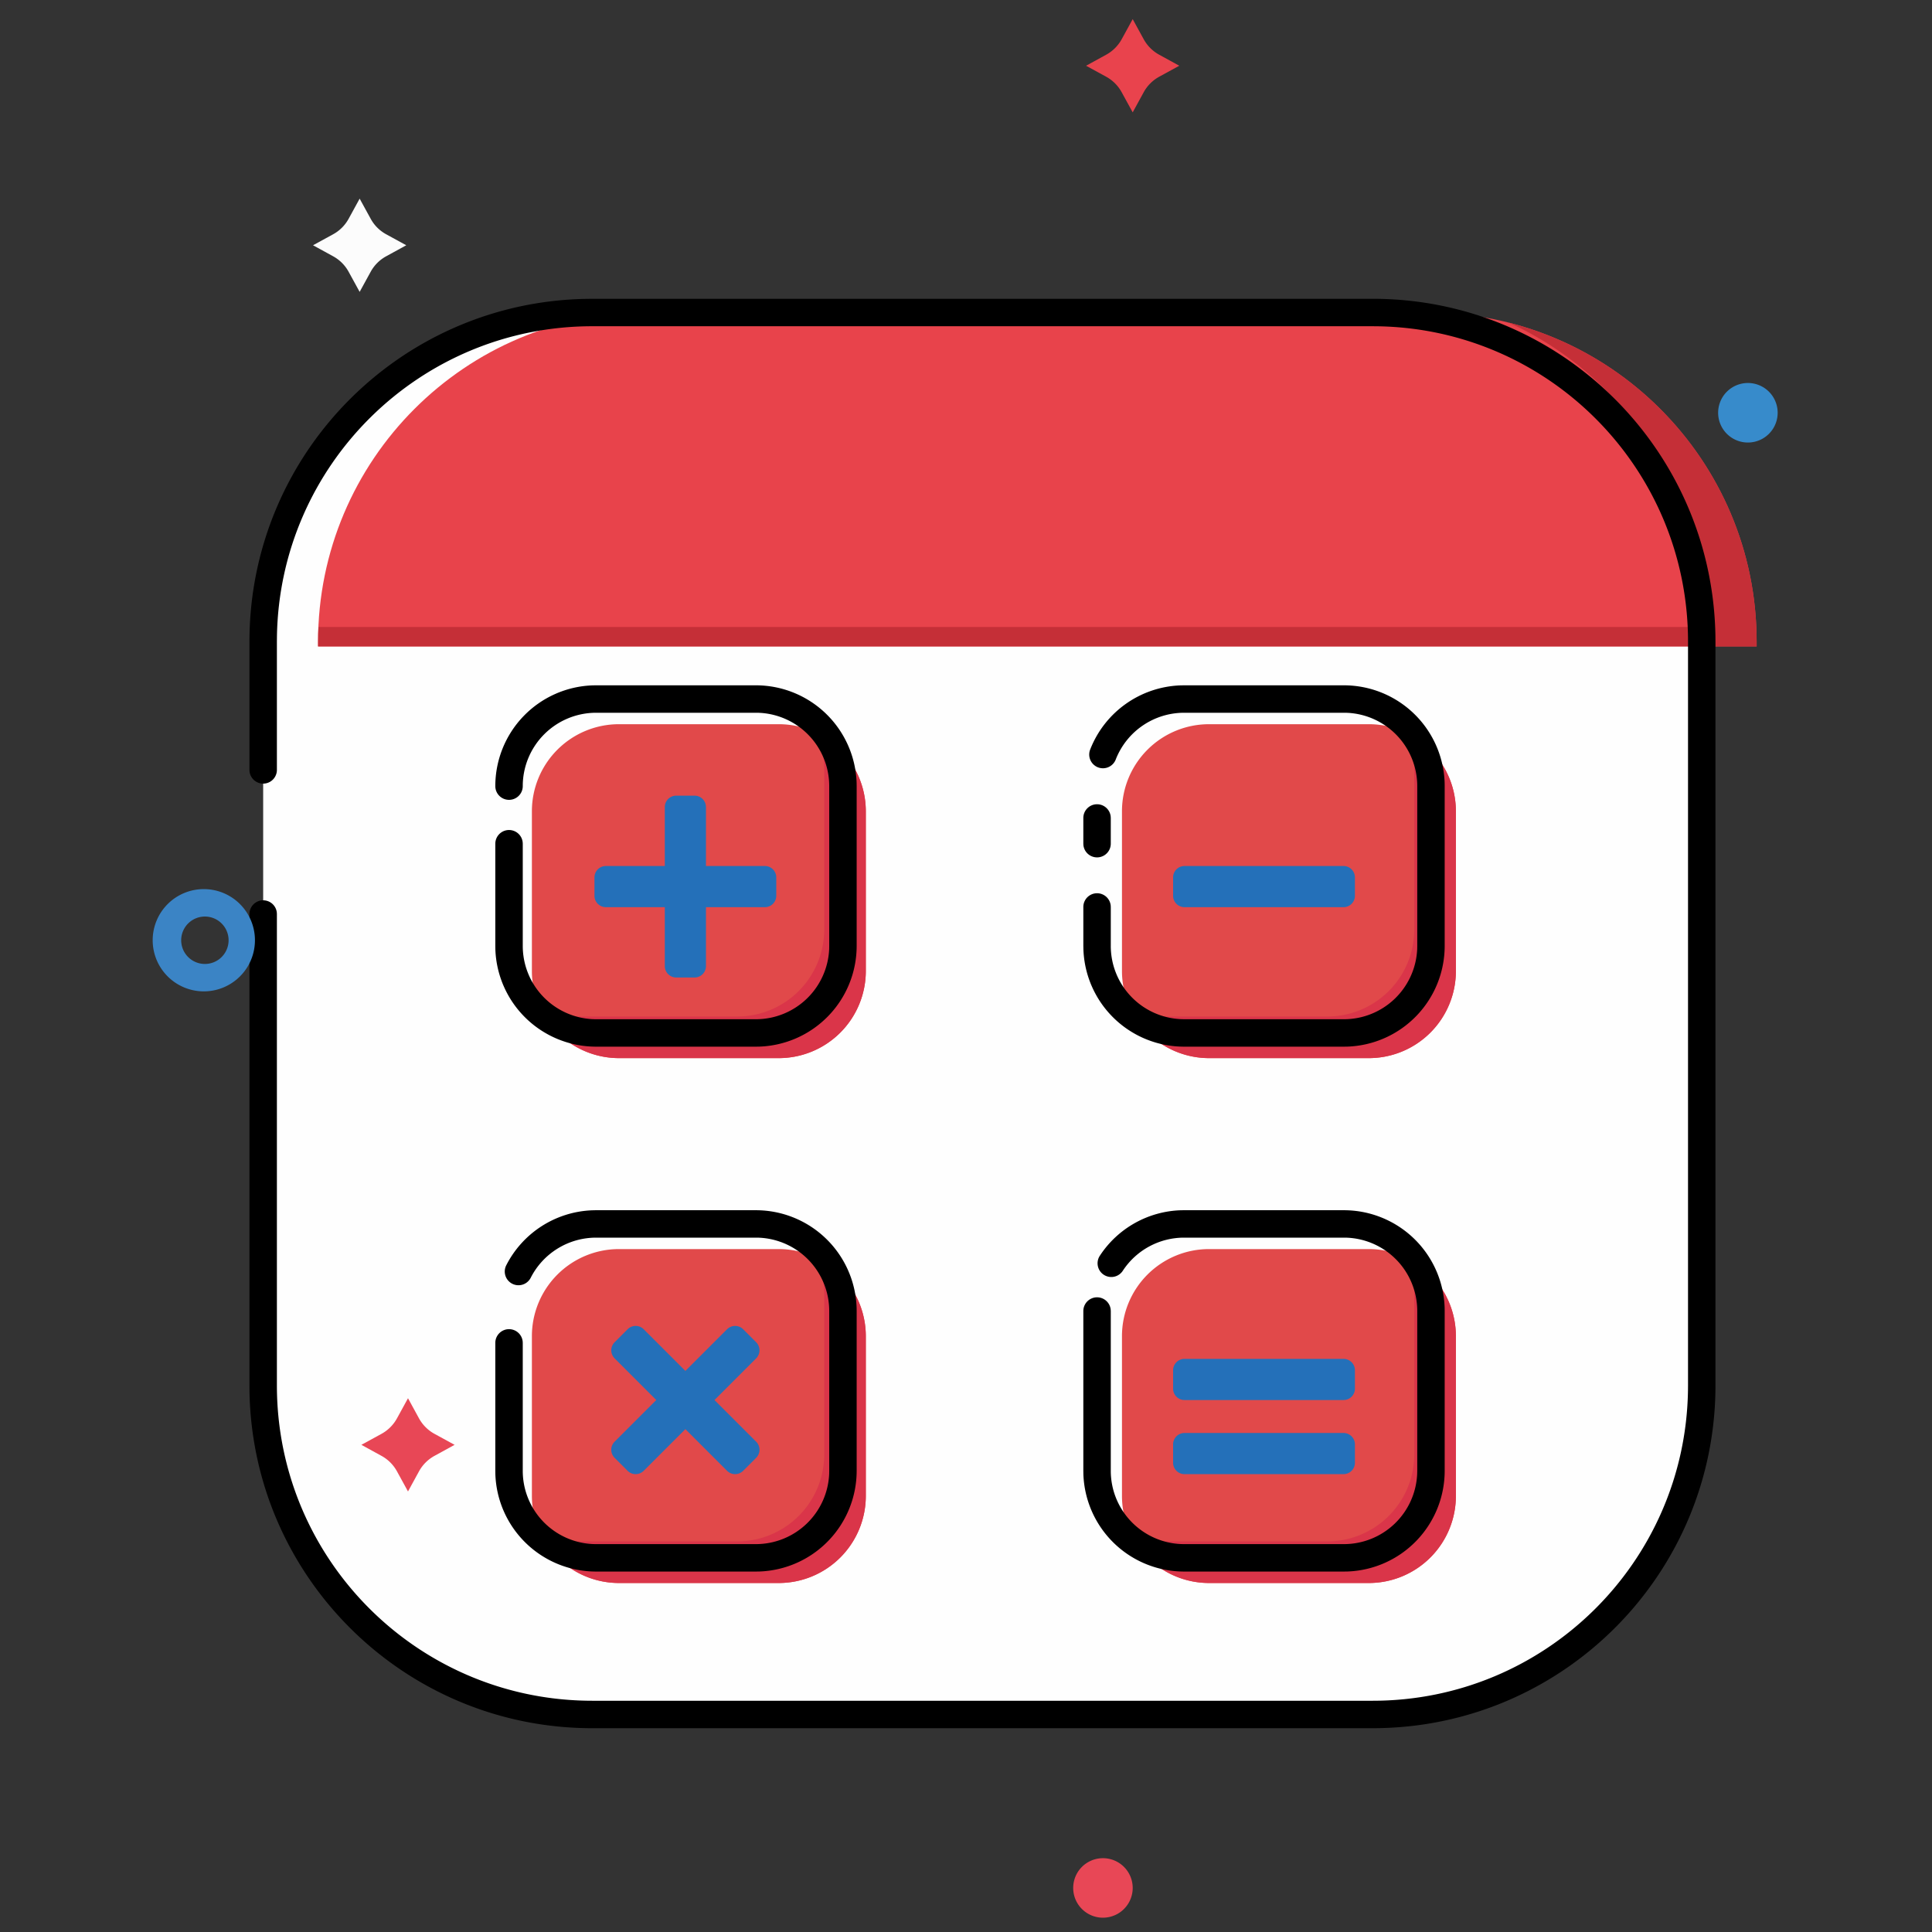 <?xml version="1.0" standalone="no"?><!DOCTYPE svg PUBLIC "-//W3C//DTD SVG 1.1//EN" "http://www.w3.org/Graphics/SVG/1.1/DTD/svg11.dtd"><svg t="1609769627608" class="icon" viewBox="0 0 1024 1024" version="1.1" xmlns="http://www.w3.org/2000/svg" p-id="6144" xmlns:xlink="http://www.w3.org/1999/xlink" width="128" height="128"><rect x="0" y="0" width="1024" height="1024" fill="#333333" stroke="none"/><defs><style type="text/css"></style></defs><path d="M727.513 908.734H313.935c-96.348 0-174.448-78.113-174.448-174.461V340.086c0-96.335 78.113-174.448 174.448-174.448h413.578c96.348 0 174.448 78.113 174.448 174.448v394.187c0 96.348-78.113 174.448-174.448 174.448" fill="#FEFEFE" p-id="6145"></path><path d="M931.052 342.62v-2.521c0-96.361-78.1-174.461-174.448-174.461H343.014c-96.335 0-174.434 78.113-174.434 174.461v2.521h762.486z" fill="#E8434B" p-id="6146"></path><path d="M799.849 171.061c60.232 27.49 102.111 88.195 102.111 158.72v2.547H168.763c-0.105 2.573-0.184 5.159-0.184 7.759v2.534h762.486v-2.534c0-81.408-55.795-149.793-131.216-169.039" fill="#C52F37" p-id="6147"></path><path d="M727.513 158.366c99.367 0 180.093 79.741 181.694 178.727l0.026 3.006V734.261c0 99.367-79.741 180.093-178.714 181.694l-3.006 0.026H313.922c-99.354 0-180.08-79.741-181.694-178.714l-0.013-3.006v-249.83a7.273 7.273 0 0 1 14.494-0.84l0.053 0.853V734.261c0 91.412 73.347 165.678 164.405 167.148l2.757 0.026h413.591c91.412 0 165.678-73.347 167.148-164.405l0.026-2.77V340.099c0-91.412-73.347-165.678-164.405-167.161l-2.77-0.026H313.922c-91.399 0-165.665 73.36-167.135 164.418l-0.026 2.757v68.004a7.273 7.273 0 0 1-14.494 0.84l-0.053-0.853v-67.978c0-99.367 79.741-180.093 178.714-181.694l2.993-0.039h413.591z" fill="#000000" p-id="6148"></path><path d="M412.751 560.824h-84.677a46.159 46.159 0 0 1-46.159-46.159v-84.677a46.146 46.146 0 0 1 46.159-46.146h84.677a46.146 46.146 0 0 1 46.146 46.146v84.677a46.159 46.159 0 0 1-46.146 46.159" fill="#E1494A" p-id="6149"></path><path d="M432.417 388.28c2.823 5.973 4.437 12.629 4.437 19.666v84.677a46.146 46.146 0 0 1-46.146 46.159h-84.677a45.817 45.817 0 0 1-19.666-4.45 46.119 46.119 0 0 0 41.708 26.493h84.677a46.159 46.159 0 0 0 46.146-46.159v-84.677a46.119 46.119 0 0 0-26.48-41.708" fill="#DA3549" p-id="6150"></path><path d="M725.504 560.824h-84.677a46.159 46.159 0 0 1-46.159-46.159v-84.677a46.146 46.146 0 0 1 46.146-46.146h84.677a46.146 46.146 0 0 1 46.159 46.146v84.677a46.159 46.159 0 0 1-46.146 46.159" fill="#E1494A" p-id="6151"></path><path d="M745.157 388.28c2.823 5.973 4.437 12.629 4.437 19.666v84.677a46.146 46.146 0 0 1-46.133 46.159h-84.677a45.817 45.817 0 0 1-19.666-4.45 46.119 46.119 0 0 0 41.695 26.493h84.677a46.159 46.159 0 0 0 46.159-46.159v-84.677a46.119 46.119 0 0 0-26.493-41.708" fill="#DA3549" p-id="6152"></path><path d="M400.62 363.231a53.432 53.432 0 0 1 53.406 51.659l0.026 1.772v84.677a53.432 53.432 0 0 1-51.659 53.392l-1.772 0.026h-84.677a53.432 53.432 0 0 1-53.392-51.659l-0.026-1.759v-54.167a7.273 7.273 0 0 1 14.494-0.84l0.053 0.84v54.167a38.886 38.886 0 0 0 37.284 38.846l1.589 0.026h84.677a38.886 38.886 0 0 0 38.859-37.271l0.026-1.602v-84.677a38.886 38.886 0 0 0-37.284-38.859l-1.602-0.026h-84.677a38.886 38.886 0 0 0-38.873 38.886 7.273 7.273 0 0 1-14.546 0 53.432 53.432 0 0 1 51.659-53.406l1.759-0.026h84.677zM712.284 363.231a53.432 53.432 0 0 1 53.406 51.659l0.026 1.772v84.677a53.432 53.432 0 0 1-51.659 53.392l-1.772 0.026h-84.677a53.419 53.419 0 0 1-53.379-51.659l-0.039-1.759v-20.519a7.273 7.273 0 0 1 14.507-0.853l0.039 0.853v20.519a38.859 38.859 0 0 0 37.284 38.833l1.602 0.039h84.677a38.873 38.873 0 0 0 38.846-37.284l0.026-1.589v-84.677a38.886 38.886 0 0 0-37.284-38.859l-1.602-0.026h-84.677a38.899 38.899 0 0 0-36.181 24.615 7.273 7.273 0 1 1-13.522-5.343 53.432 53.432 0 0 1 47.708-33.779l2.009-0.039h84.677z" fill="#000000" p-id="6153"></path><path d="M581.461 426.273c3.728 0 6.8 2.796 7.221 6.42l0.053 0.853v13.627a7.273 7.273 0 0 1-14.494 0.853l-0.053-0.853v-13.627c0-4.017 3.256-7.273 7.273-7.273z" fill="#000000" p-id="6154"></path><path d="M412.751 839.024h-84.677a46.159 46.159 0 0 1-46.159-46.159v-84.677a46.146 46.146 0 0 1 46.159-46.146h84.677a46.146 46.146 0 0 1 46.146 46.146v84.677a46.159 46.159 0 0 1-46.146 46.159" fill="#E1494A" p-id="6155"></path><path d="M432.417 666.493c2.823 5.96 4.437 12.603 4.437 19.653v84.677a46.146 46.146 0 0 1-46.146 46.159h-84.677a45.817 45.817 0 0 1-19.666-4.45 46.119 46.119 0 0 0 41.708 26.493h84.677a46.159 46.159 0 0 0 46.146-46.159v-84.677a46.119 46.119 0 0 0-26.48-41.695" fill="#DA3549" p-id="6156"></path><path d="M725.504 839.024h-84.677a46.159 46.159 0 0 1-46.159-46.159v-84.677a46.146 46.146 0 0 1 46.146-46.146h84.677a46.146 46.146 0 0 1 46.159 46.146v84.677a46.159 46.159 0 0 1-46.146 46.159" fill="#E1494A" p-id="6157"></path><path d="M745.157 666.493c2.823 5.96 4.437 12.603 4.437 19.653v84.677a46.146 46.146 0 0 1-46.133 46.159h-84.677a45.817 45.817 0 0 1-19.666-4.45 46.119 46.119 0 0 0 41.695 26.493h84.677a46.159 46.159 0 0 0 46.159-46.159v-84.677a46.119 46.119 0 0 0-26.493-41.695" fill="#DA3549" p-id="6158"></path><path d="M400.633 641.444a53.432 53.432 0 0 1 53.392 51.646l0.026 1.772v84.677a53.432 53.432 0 0 1-51.659 53.392l-1.759 0.026h-84.677a53.432 53.432 0 0 1-53.406-51.659l-0.026-1.759v-67.794a7.273 7.273 0 0 1 14.494-0.853l0.053 0.853v67.794a38.873 38.873 0 0 0 37.284 38.846l1.589 0.026h84.677a38.886 38.886 0 0 0 38.859-37.271l0.026-1.602v-84.677a38.886 38.886 0 0 0-37.284-38.859l-1.589-0.026h-84.677a38.859 38.859 0 0 0-34.658 21.255 7.273 7.273 0 0 1-12.971-6.603 53.406 53.406 0 0 1 45.594-29.145l2.022-0.053h84.677zM712.284 641.444a53.432 53.432 0 0 1 53.406 51.659l0.026 1.759v84.677a53.432 53.432 0 0 1-51.673 53.392l-1.759 0.026h-84.677a53.432 53.432 0 0 1-53.392-51.659l-0.026-1.759v-84.677a7.273 7.273 0 0 1 14.494-0.853l0.053 0.853v84.677a38.873 38.873 0 0 0 37.284 38.846l1.602 0.026h84.677a38.873 38.873 0 0 0 38.833-37.284l0.039-1.589v-84.677a38.886 38.886 0 0 0-37.284-38.859l-1.602-0.026h-84.677a38.82 38.82 0 0 0-32.44 17.461 7.273 7.273 0 1 1-12.13-8.021 53.366 53.366 0 0 1 42.575-23.946l2.009-0.039h84.677z" fill="#000000" p-id="6159"></path><path d="M712.087 480.821h-84.283a6.039 6.039 0 0 1-6.039-6.052v-9.715a6.039 6.039 0 0 1 6.039-6.052h84.283a6.039 6.039 0 0 1 6.052 6.039v9.715a6.039 6.039 0 0 1-6.039 6.065M712.087 742.046h-84.283a6.039 6.039 0 0 1-6.039-6.039v-9.728a6.039 6.039 0 0 1 6.039-6.052h84.283c3.348 0 6.052 2.718 6.052 6.039v9.741a6.039 6.039 0 0 1-6.039 6.039M712.087 781.325h-84.283a6.039 6.039 0 0 1-6.039-6.039v-9.715a6.039 6.039 0 0 1 6.039-6.065h84.283c3.348 0 6.052 2.718 6.052 6.052v9.715a6.039 6.039 0 0 1-6.039 6.052M405.399 480.821h-84.283a6.039 6.039 0 0 1-6.039-6.052v-9.715a6.039 6.039 0 0 1 6.039-6.052h84.283a6.039 6.039 0 0 1 6.039 6.039v9.715a6.039 6.039 0 0 1-6.039 6.065" fill="#2470B9" p-id="6160"></path><path d="M374.18 427.769v84.283a6.039 6.039 0 0 1-6.039 6.039H358.4a6.039 6.039 0 0 1-6.039-6.039v-84.283a6.039 6.039 0 0 1 6.039-6.052h9.728a6.039 6.039 0 0 1 6.039 6.052M400.778 764.127l-22.082-22.082 22.082-22.082a6.052 6.052 0 0 0 0-8.546l-6.879-6.879a6.039 6.039 0 0 0-8.546 0l-22.082 22.082-22.082-22.082a6.039 6.039 0 0 0-8.56 0l-6.866 6.879a6.039 6.039 0 0 0 0 8.546l22.082 22.082-22.082 22.082a6.039 6.039 0 0 0 0 8.56l6.866 6.866c2.363 2.363 6.183 2.363 8.56 0l22.082-22.082 22.082 22.082c2.363 2.363 6.17 2.363 8.546 0l6.879-6.866a6.052 6.052 0 0 0 0-8.56" fill="#2470B9" p-id="6161"></path><path d="M942.198 218.782a15.767 15.767 0 1 1-31.547-0.013 15.767 15.767 0 0 1 31.547 0" fill="#378BCB" p-id="6162"></path><path d="M600.353 1000.658a15.767 15.767 0 1 1-31.534-0.013 15.767 15.767 0 0 1 31.534 0M216.248 741.087l5.816 10.647c1.904 3.479 4.766 6.341 8.245 8.245l10.634 5.816-10.634 5.829a20.743 20.743 0 0 0-8.245 8.245l-5.816 10.634-5.829-10.634a20.69 20.69 0 0 0-8.245-8.245l-10.634-5.829 10.634-5.816c3.479-1.904 6.341-4.766 8.245-8.245l5.829-10.634z" fill="#E84756" p-id="6163"></path><path d="M600.353 10.135l5.816 10.634c1.904 3.479 4.766 6.341 8.245 8.245l10.634 5.829-10.634 5.816a20.743 20.743 0 0 0-8.245 8.258l-5.816 10.634-5.829-10.634a20.69 20.69 0 0 0-8.245-8.258l-10.634-5.816 10.634-5.829c3.479-1.904 6.341-4.766 8.245-8.231l5.829-10.647z" fill="#E9434D" p-id="6164"></path><path d="M190.622 105.288l5.829 10.634c1.89 3.492 4.752 6.354 8.245 8.258l10.634 5.816-10.634 5.829a20.677 20.677 0 0 0-8.245 8.245l-5.829 10.634-5.829-10.634a20.651 20.651 0 0 0-8.245-8.245l-10.634-5.829 10.634-5.816c3.492-1.904 6.341-4.766 8.245-8.245l5.829-10.647z" fill="#FCFCFC" p-id="6165"></path><path d="M108.176 471.25a27.097 27.097 0 1 0 0.026 54.193 27.097 27.097 0 0 0-0.013-54.193z m0 14.546a12.564 12.564 0 1 1 0 25.114 12.564 12.564 0 0 1 0-25.114z" fill="#3B84C5" p-id="6166"></path></svg>